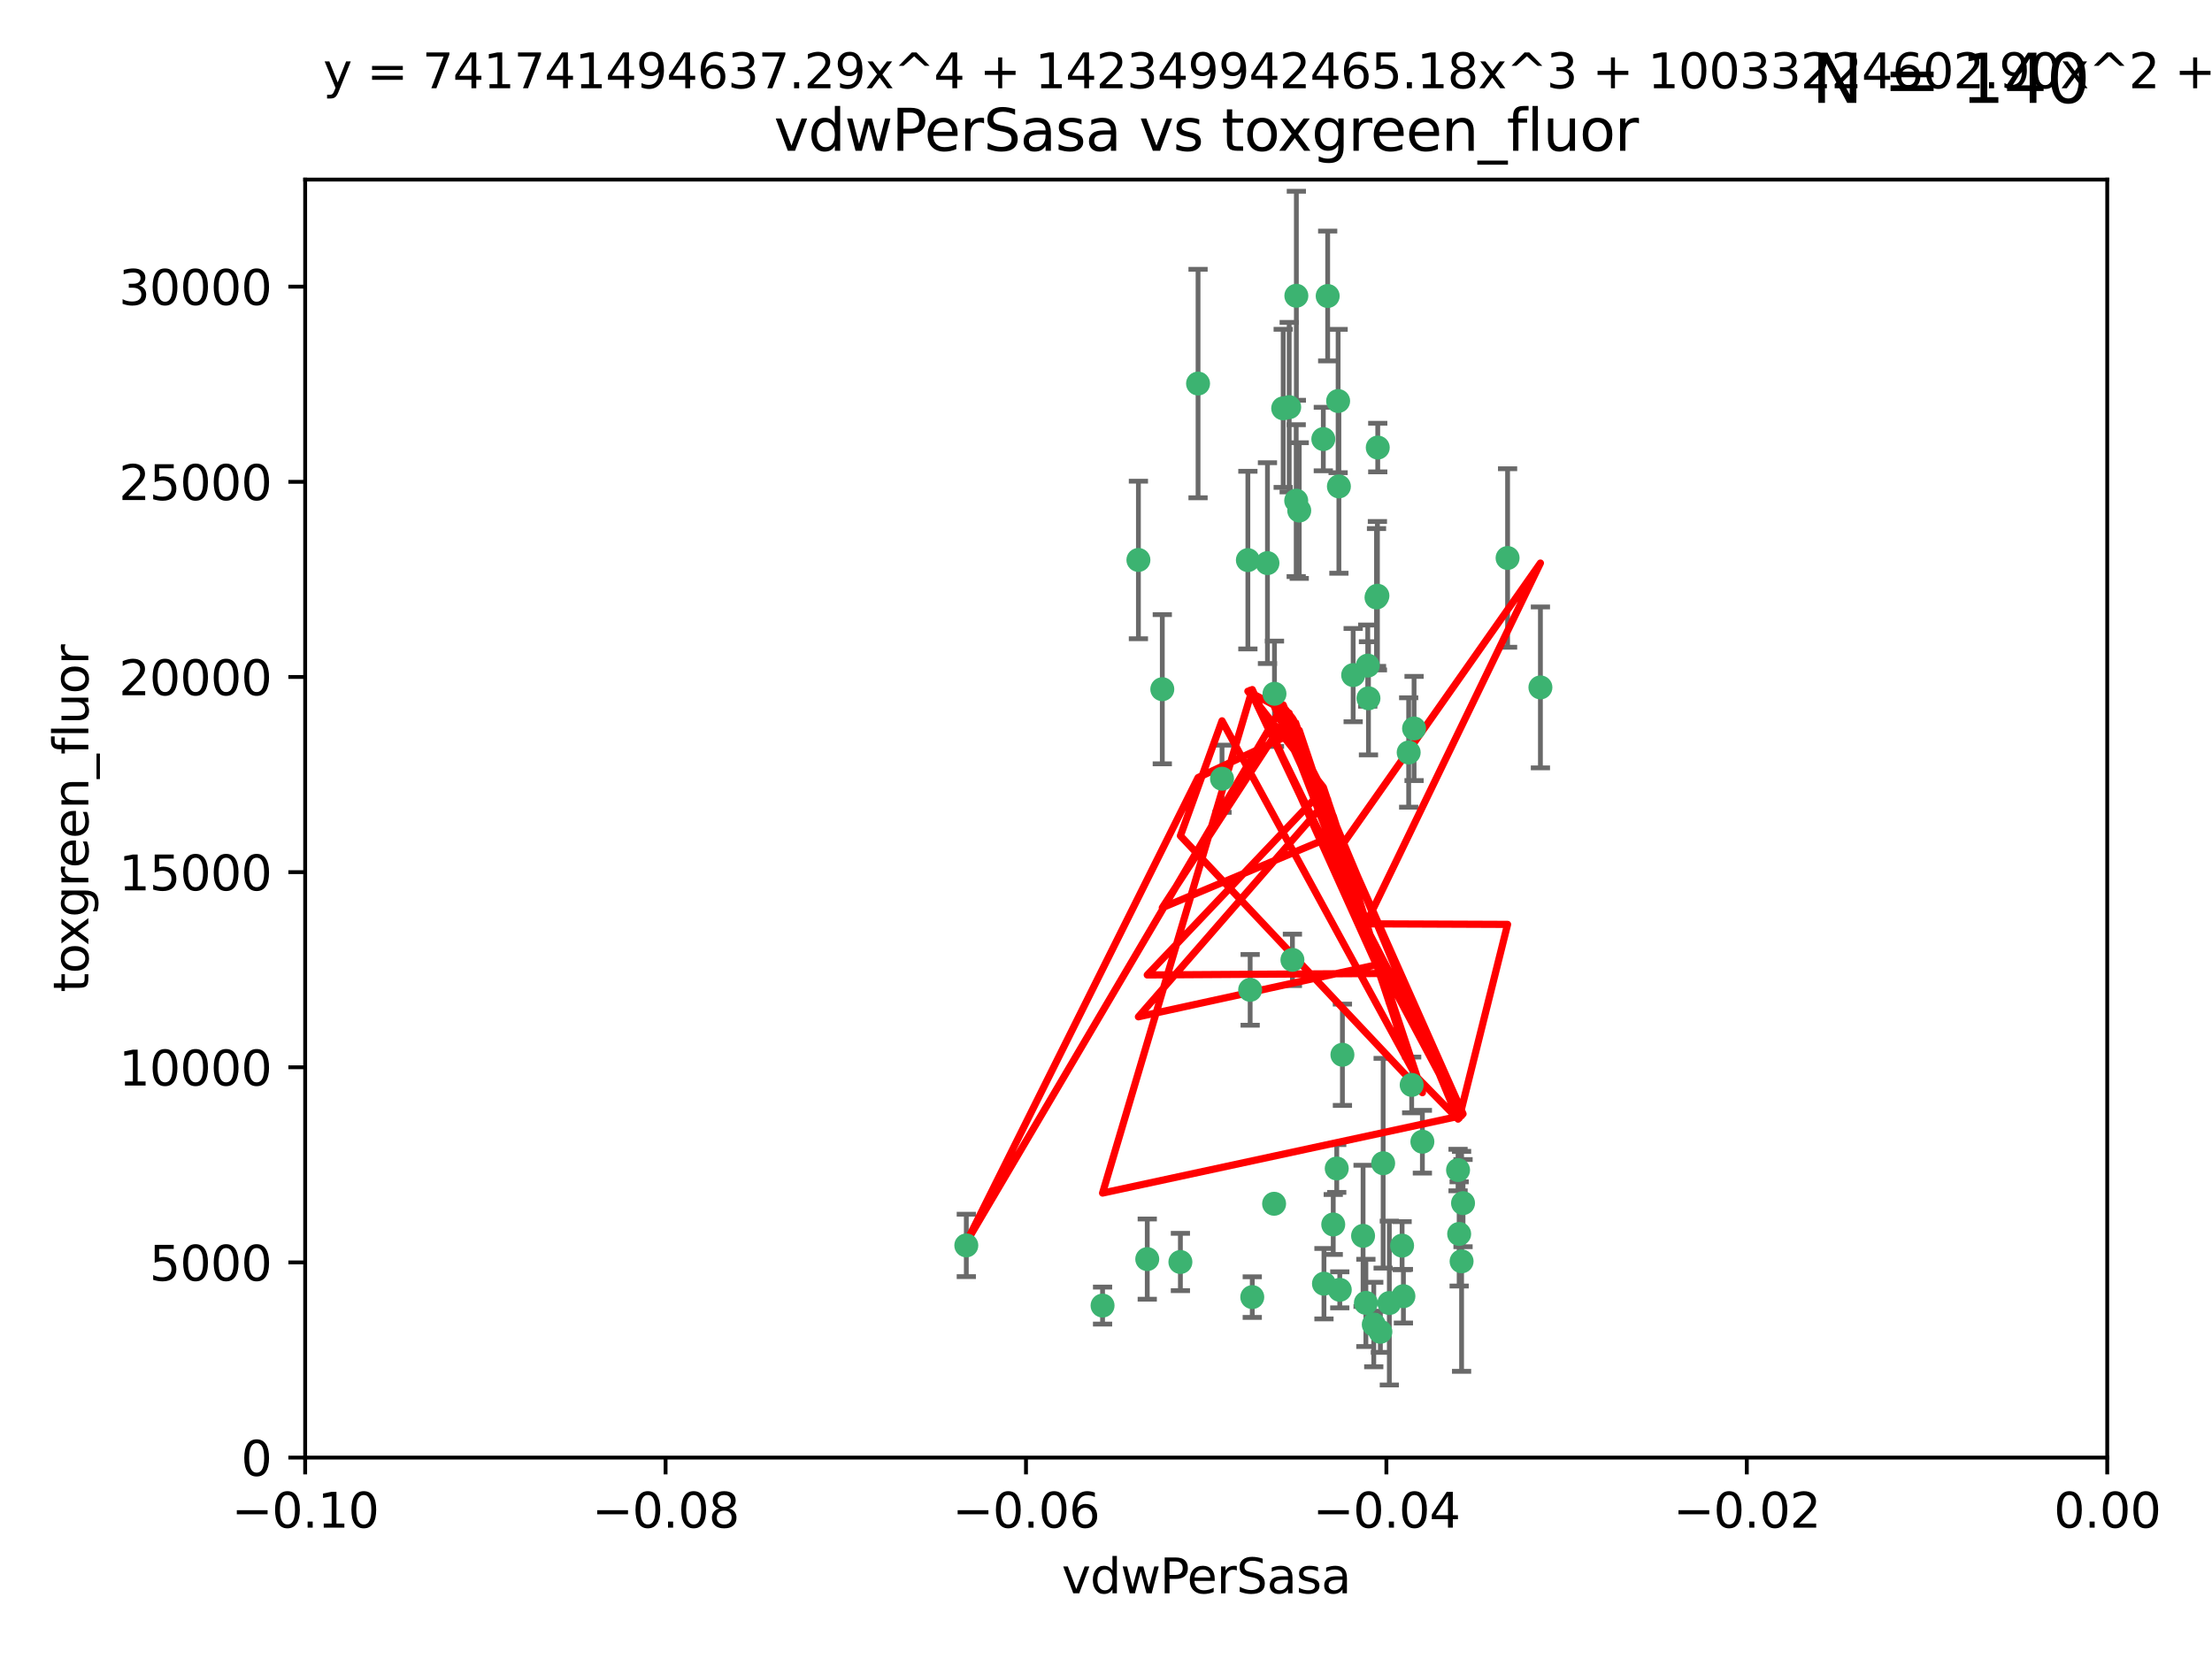 <?xml version="1.0" encoding="utf-8" standalone="no"?>
<!DOCTYPE svg PUBLIC "-//W3C//DTD SVG 1.1//EN"
  "http://www.w3.org/Graphics/SVG/1.1/DTD/svg11.dtd">
<svg xmlns:xlink="http://www.w3.org/1999/xlink" width="460.8pt" height="345.6pt" viewBox="0 0 460.8 345.6" xmlns="http://www.w3.org/2000/svg" version="1.1">
 <defs>
  <style type="text/css">*{stroke-linejoin: round; stroke-linecap: butt}</style>
 </defs>
 <g id="figure_1">
  <g id="patch_1">
   <path d="M 0 345.6 
L 460.8 345.6 
L 460.8 0 
L 0 0 
z
" style="fill: #ffffff"/>
  </g>
  <g id="axes_1">
   <g id="patch_2">
    <path d="M 63.571 303.64 
L 438.975 303.64 
L 438.975 37.411 
L 63.571 37.411 
z
" style="fill: #ffffff"/>
   </g>
   <g id="PathCollection_1">
    <defs>
     <path id="mb745afe514" d="M 0 1.118 
C 0.297 1.118 0.581 1 0.791 0.791 
C 1 0.581 1.118 0.297 1.118 0 
C 1.118 -0.297 1 -0.581 0.791 -0.791 
C 0.581 -1 0.297 -1.118 0 -1.118 
C -0.297 -1.118 -0.581 -1 -0.791 -0.791 
C -1 -0.581 -1.118 -0.297 -1.118 0 
C -1.118 0.297 -1 0.581 -0.791 0.791 
C -0.581 1 -0.297 1.118 0 1.118 
z
" style="stroke: #3cb371"/>
    </defs>
    <g clip-path="url(#p9ae4fe0b6a)">
     <use xlink:href="#mb745afe514" x="270.055" y="61.614" style="fill: #3cb371; stroke: #3cb371"/>
     <use xlink:href="#mb745afe514" x="286.941" y="124.1" style="fill: #3cb371; stroke: #3cb371"/>
     <use xlink:href="#mb745afe514" x="270.654" y="106.358" style="fill: #3cb371; stroke: #3cb371"/>
     <use xlink:href="#mb745afe514" x="249.576" y="79.9" style="fill: #3cb371; stroke: #3cb371"/>
     <use xlink:href="#mb745afe514" x="201.3" y="259.442" style="fill: #3cb371; stroke: #3cb371"/>
     <use xlink:href="#mb745afe514" x="267.313" y="85.062" style="fill: #3cb371; stroke: #3cb371"/>
     <use xlink:href="#mb745afe514" x="281.888" y="140.634" style="fill: #3cb371; stroke: #3cb371"/>
     <use xlink:href="#mb745afe514" x="264.035" y="117.306" style="fill: #3cb371; stroke: #3cb371"/>
     <use xlink:href="#mb745afe514" x="278.917" y="101.33" style="fill: #3cb371; stroke: #3cb371"/>
     <use xlink:href="#mb745afe514" x="242.128" y="143.574" style="fill: #3cb371; stroke: #3cb371"/>
     <use xlink:href="#mb745afe514" x="268.562" y="84.817" style="fill: #3cb371; stroke: #3cb371"/>
     <use xlink:href="#mb745afe514" x="259.956" y="116.682" style="fill: #3cb371; stroke: #3cb371"/>
     <use xlink:href="#mb745afe514" x="275.671" y="91.463" style="fill: #3cb371; stroke: #3cb371"/>
     <use xlink:href="#mb745afe514" x="278.755" y="83.54" style="fill: #3cb371; stroke: #3cb371"/>
     <use xlink:href="#mb745afe514" x="292.082" y="259.488" style="fill: #3cb371; stroke: #3cb371"/>
     <use xlink:href="#mb745afe514" x="288.137" y="242.324" style="fill: #3cb371; stroke: #3cb371"/>
     <use xlink:href="#mb745afe514" x="287.011" y="93.237" style="fill: #3cb371; stroke: #3cb371"/>
     <use xlink:href="#mb745afe514" x="237.152" y="116.65" style="fill: #3cb371; stroke: #3cb371"/>
     <use xlink:href="#mb745afe514" x="276.581" y="61.664" style="fill: #3cb371; stroke: #3cb371"/>
     <use xlink:href="#mb745afe514" x="265.497" y="144.527" style="fill: #3cb371; stroke: #3cb371"/>
     <use xlink:href="#mb745afe514" x="269.235" y="199.958" style="fill: #3cb371; stroke: #3cb371"/>
     <use xlink:href="#mb745afe514" x="270.023" y="104.293" style="fill: #3cb371; stroke: #3cb371"/>
     <use xlink:href="#mb745afe514" x="293.454" y="156.754" style="fill: #3cb371; stroke: #3cb371"/>
     <use xlink:href="#mb745afe514" x="279.101" y="268.694" style="fill: #3cb371; stroke: #3cb371"/>
     <use xlink:href="#mb745afe514" x="304.776" y="250.635" style="fill: #3cb371; stroke: #3cb371"/>
     <use xlink:href="#mb745afe514" x="284.928" y="138.657" style="fill: #3cb371; stroke: #3cb371"/>
     <use xlink:href="#mb745afe514" x="286.752" y="124.464" style="fill: #3cb371; stroke: #3cb371"/>
     <use xlink:href="#mb745afe514" x="265.419" y="250.767" style="fill: #3cb371; stroke: #3cb371"/>
     <use xlink:href="#mb745afe514" x="283.953" y="257.451" style="fill: #3cb371; stroke: #3cb371"/>
     <use xlink:href="#mb745afe514" x="296.308" y="237.838" style="fill: #3cb371; stroke: #3cb371"/>
     <use xlink:href="#mb745afe514" x="245.899" y="262.896" style="fill: #3cb371; stroke: #3cb371"/>
     <use xlink:href="#mb745afe514" x="254.569" y="162.223" style="fill: #3cb371; stroke: #3cb371"/>
     <use xlink:href="#mb745afe514" x="294.077" y="226.007" style="fill: #3cb371; stroke: #3cb371"/>
     <use xlink:href="#mb745afe514" x="292.357" y="270.018" style="fill: #3cb371; stroke: #3cb371"/>
     <use xlink:href="#mb745afe514" x="275.806" y="267.417" style="fill: #3cb371; stroke: #3cb371"/>
     <use xlink:href="#mb745afe514" x="238.994" y="262.293" style="fill: #3cb371; stroke: #3cb371"/>
     <use xlink:href="#mb745afe514" x="287.559" y="277.431" style="fill: #3cb371; stroke: #3cb371"/>
     <use xlink:href="#mb745afe514" x="260.869" y="270.21" style="fill: #3cb371; stroke: #3cb371"/>
     <use xlink:href="#mb745afe514" x="229.684" y="271.976" style="fill: #3cb371; stroke: #3cb371"/>
     <use xlink:href="#mb745afe514" x="304.475" y="262.761" style="fill: #3cb371; stroke: #3cb371"/>
     <use xlink:href="#mb745afe514" x="286.18" y="275.924" style="fill: #3cb371; stroke: #3cb371"/>
     <use xlink:href="#mb745afe514" x="260.43" y="206.203" style="fill: #3cb371; stroke: #3cb371"/>
     <use xlink:href="#mb745afe514" x="285.076" y="145.468" style="fill: #3cb371; stroke: #3cb371"/>
     <use xlink:href="#mb745afe514" x="289.425" y="271.445" style="fill: #3cb371; stroke: #3cb371"/>
     <use xlink:href="#mb745afe514" x="277.739" y="255.08" style="fill: #3cb371; stroke: #3cb371"/>
     <use xlink:href="#mb745afe514" x="279.65" y="219.726" style="fill: #3cb371; stroke: #3cb371"/>
     <use xlink:href="#mb745afe514" x="320.897" y="143.2" style="fill: #3cb371; stroke: #3cb371"/>
     <use xlink:href="#mb745afe514" x="284.539" y="271.416" style="fill: #3cb371; stroke: #3cb371"/>
     <use xlink:href="#mb745afe514" x="314.057" y="116.24" style="fill: #3cb371; stroke: #3cb371"/>
     <use xlink:href="#mb745afe514" x="303.97" y="257.051" style="fill: #3cb371; stroke: #3cb371"/>
     <use xlink:href="#mb745afe514" x="278.467" y="243.416" style="fill: #3cb371; stroke: #3cb371"/>
     <use xlink:href="#mb745afe514" x="303.74" y="243.742" style="fill: #3cb371; stroke: #3cb371"/>
     <use xlink:href="#mb745afe514" x="294.577" y="151.755" style="fill: #3cb371; stroke: #3cb371"/>
    </g>
   </g>
   <g id="matplotlib.axis_1">
    <g id="xtick_1">
     <g id="line2d_1">
      <defs>
       <path id="m3182cea268" d="M 0 0 
L 0 3.5 
" style="stroke: #000000; stroke-width: 0.8"/>
      </defs>
      <g>
       <use xlink:href="#m3182cea268" x="63.571" y="303.64" style="stroke: #000000; stroke-width: 0.8"/>
      </g>
     </g>
     <g id="text_1">
      <!-- −0.10 -->
      <g transform="translate(48.249 318.238)scale(0.1 -0.1)">
       <defs>
        <path id="DejaVuSans-2212" d="M 678 2272 
L 4684 2272 
L 4684 1741 
L 678 1741 
L 678 2272 
z
" transform="scale(0.016)"/>
        <path id="DejaVuSans-30" d="M 2034 4250 
Q 1547 4250 1301 3770 
Q 1056 3291 1056 2328 
Q 1056 1369 1301 889 
Q 1547 409 2034 409 
Q 2525 409 2770 889 
Q 3016 1369 3016 2328 
Q 3016 3291 2770 3770 
Q 2525 4250 2034 4250 
z
M 2034 4750 
Q 2819 4750 3233 4129 
Q 3647 3509 3647 2328 
Q 3647 1150 3233 529 
Q 2819 -91 2034 -91 
Q 1250 -91 836 529 
Q 422 1150 422 2328 
Q 422 3509 836 4129 
Q 1250 4750 2034 4750 
z
" transform="scale(0.016)"/>
        <path id="DejaVuSans-2e" d="M 684 794 
L 1344 794 
L 1344 0 
L 684 0 
L 684 794 
z
" transform="scale(0.016)"/>
        <path id="DejaVuSans-31" d="M 794 531 
L 1825 531 
L 1825 4091 
L 703 3866 
L 703 4441 
L 1819 4666 
L 2450 4666 
L 2450 531 
L 3481 531 
L 3481 0 
L 794 0 
L 794 531 
z
" transform="scale(0.016)"/>
       </defs>
       <use xlink:href="#DejaVuSans-2212"/>
       <use xlink:href="#DejaVuSans-30" x="83.789"/>
       <use xlink:href="#DejaVuSans-2e" x="147.412"/>
       <use xlink:href="#DejaVuSans-31" x="179.199"/>
       <use xlink:href="#DejaVuSans-30" x="242.822"/>
      </g>
     </g>
    </g>
    <g id="xtick_2">
     <g id="line2d_2">
      <g>
       <use xlink:href="#m3182cea268" x="138.652" y="303.64" style="stroke: #000000; stroke-width: 0.8"/>
      </g>
     </g>
     <g id="text_2">
      <!-- −0.08 -->
      <g transform="translate(123.329 318.238)scale(0.1 -0.1)">
       <defs>
        <path id="DejaVuSans-38" d="M 2034 2216 
Q 1584 2216 1326 1975 
Q 1069 1734 1069 1313 
Q 1069 891 1326 650 
Q 1584 409 2034 409 
Q 2484 409 2743 651 
Q 3003 894 3003 1313 
Q 3003 1734 2745 1975 
Q 2488 2216 2034 2216 
z
M 1403 2484 
Q 997 2584 770 2862 
Q 544 3141 544 3541 
Q 544 4100 942 4425 
Q 1341 4750 2034 4750 
Q 2731 4750 3128 4425 
Q 3525 4100 3525 3541 
Q 3525 3141 3298 2862 
Q 3072 2584 2669 2484 
Q 3125 2378 3379 2068 
Q 3634 1759 3634 1313 
Q 3634 634 3220 271 
Q 2806 -91 2034 -91 
Q 1263 -91 848 271 
Q 434 634 434 1313 
Q 434 1759 690 2068 
Q 947 2378 1403 2484 
z
M 1172 3481 
Q 1172 3119 1398 2916 
Q 1625 2713 2034 2713 
Q 2441 2713 2670 2916 
Q 2900 3119 2900 3481 
Q 2900 3844 2670 4047 
Q 2441 4250 2034 4250 
Q 1625 4250 1398 4047 
Q 1172 3844 1172 3481 
z
" transform="scale(0.016)"/>
       </defs>
       <use xlink:href="#DejaVuSans-2212"/>
       <use xlink:href="#DejaVuSans-30" x="83.789"/>
       <use xlink:href="#DejaVuSans-2e" x="147.412"/>
       <use xlink:href="#DejaVuSans-30" x="179.199"/>
       <use xlink:href="#DejaVuSans-38" x="242.822"/>
      </g>
     </g>
    </g>
    <g id="xtick_3">
     <g id="line2d_3">
      <g>
       <use xlink:href="#m3182cea268" x="213.733" y="303.64" style="stroke: #000000; stroke-width: 0.8"/>
      </g>
     </g>
     <g id="text_3">
      <!-- −0.06 -->
      <g transform="translate(198.41 318.238)scale(0.1 -0.1)">
       <defs>
        <path id="DejaVuSans-36" d="M 2113 2584 
Q 1688 2584 1439 2293 
Q 1191 2003 1191 1497 
Q 1191 994 1439 701 
Q 1688 409 2113 409 
Q 2538 409 2786 701 
Q 3034 994 3034 1497 
Q 3034 2003 2786 2293 
Q 2538 2584 2113 2584 
z
M 3366 4563 
L 3366 3988 
Q 3128 4100 2886 4159 
Q 2644 4219 2406 4219 
Q 1781 4219 1451 3797 
Q 1122 3375 1075 2522 
Q 1259 2794 1537 2939 
Q 1816 3084 2150 3084 
Q 2853 3084 3261 2657 
Q 3669 2231 3669 1497 
Q 3669 778 3244 343 
Q 2819 -91 2113 -91 
Q 1303 -91 875 529 
Q 447 1150 447 2328 
Q 447 3434 972 4092 
Q 1497 4750 2381 4750 
Q 2619 4750 2861 4703 
Q 3103 4656 3366 4563 
z
" transform="scale(0.016)"/>
       </defs>
       <use xlink:href="#DejaVuSans-2212"/>
       <use xlink:href="#DejaVuSans-30" x="83.789"/>
       <use xlink:href="#DejaVuSans-2e" x="147.412"/>
       <use xlink:href="#DejaVuSans-30" x="179.199"/>
       <use xlink:href="#DejaVuSans-36" x="242.822"/>
      </g>
     </g>
    </g>
    <g id="xtick_4">
     <g id="line2d_4">
      <g>
       <use xlink:href="#m3182cea268" x="288.813" y="303.64" style="stroke: #000000; stroke-width: 0.8"/>
      </g>
     </g>
     <g id="text_4">
      <!-- −0.04 -->
      <g transform="translate(273.491 318.238)scale(0.1 -0.1)">
       <defs>
        <path id="DejaVuSans-34" d="M 2419 4116 
L 825 1625 
L 2419 1625 
L 2419 4116 
z
M 2253 4666 
L 3047 4666 
L 3047 1625 
L 3713 1625 
L 3713 1100 
L 3047 1100 
L 3047 0 
L 2419 0 
L 2419 1100 
L 313 1100 
L 313 1709 
L 2253 4666 
z
" transform="scale(0.016)"/>
       </defs>
       <use xlink:href="#DejaVuSans-2212"/>
       <use xlink:href="#DejaVuSans-30" x="83.789"/>
       <use xlink:href="#DejaVuSans-2e" x="147.412"/>
       <use xlink:href="#DejaVuSans-30" x="179.199"/>
       <use xlink:href="#DejaVuSans-34" x="242.822"/>
      </g>
     </g>
    </g>
    <g id="xtick_5">
     <g id="line2d_5">
      <g>
       <use xlink:href="#m3182cea268" x="363.894" y="303.64" style="stroke: #000000; stroke-width: 0.8"/>
      </g>
     </g>
     <g id="text_5">
      <!-- −0.02 -->
      <g transform="translate(348.572 318.238)scale(0.1 -0.1)">
       <defs>
        <path id="DejaVuSans-32" d="M 1228 531 
L 3431 531 
L 3431 0 
L 469 0 
L 469 531 
Q 828 903 1448 1529 
Q 2069 2156 2228 2338 
Q 2531 2678 2651 2914 
Q 2772 3150 2772 3378 
Q 2772 3750 2511 3984 
Q 2250 4219 1831 4219 
Q 1534 4219 1204 4116 
Q 875 4013 500 3803 
L 500 4441 
Q 881 4594 1212 4672 
Q 1544 4750 1819 4750 
Q 2544 4750 2975 4387 
Q 3406 4025 3406 3419 
Q 3406 3131 3298 2873 
Q 3191 2616 2906 2266 
Q 2828 2175 2409 1742 
Q 1991 1309 1228 531 
z
" transform="scale(0.016)"/>
       </defs>
       <use xlink:href="#DejaVuSans-2212"/>
       <use xlink:href="#DejaVuSans-30" x="83.789"/>
       <use xlink:href="#DejaVuSans-2e" x="147.412"/>
       <use xlink:href="#DejaVuSans-30" x="179.199"/>
       <use xlink:href="#DejaVuSans-32" x="242.822"/>
      </g>
     </g>
    </g>
    <g id="xtick_6">
     <g id="line2d_6">
      <g>
       <use xlink:href="#m3182cea268" x="438.975" y="303.64" style="stroke: #000000; stroke-width: 0.8"/>
      </g>
     </g>
     <g id="text_6">
      <!-- 0.00 -->
      <g transform="translate(427.842 318.238)scale(0.1 -0.1)">
       <use xlink:href="#DejaVuSans-30"/>
       <use xlink:href="#DejaVuSans-2e" x="63.623"/>
       <use xlink:href="#DejaVuSans-30" x="95.41"/>
       <use xlink:href="#DejaVuSans-30" x="159.033"/>
      </g>
     </g>
    </g>
    <g id="text_7">
     <!-- vdwPerSasa -->
     <g transform="translate(221.178 331.917)scale(0.1 -0.1)">
      <defs>
       <path id="DejaVuSans-76" d="M 191 3500 
L 800 3500 
L 1894 563 
L 2988 3500 
L 3597 3500 
L 2284 0 
L 1503 0 
L 191 3500 
z
" transform="scale(0.016)"/>
       <path id="DejaVuSans-64" d="M 2906 2969 
L 2906 4863 
L 3481 4863 
L 3481 0 
L 2906 0 
L 2906 525 
Q 2725 213 2448 61 
Q 2172 -91 1784 -91 
Q 1150 -91 751 415 
Q 353 922 353 1747 
Q 353 2572 751 3078 
Q 1150 3584 1784 3584 
Q 2172 3584 2448 3432 
Q 2725 3281 2906 2969 
z
M 947 1747 
Q 947 1113 1208 752 
Q 1469 391 1925 391 
Q 2381 391 2643 752 
Q 2906 1113 2906 1747 
Q 2906 2381 2643 2742 
Q 2381 3103 1925 3103 
Q 1469 3103 1208 2742 
Q 947 2381 947 1747 
z
" transform="scale(0.016)"/>
       <path id="DejaVuSans-77" d="M 269 3500 
L 844 3500 
L 1563 769 
L 2278 3500 
L 2956 3500 
L 3675 769 
L 4391 3500 
L 4966 3500 
L 4050 0 
L 3372 0 
L 2619 2869 
L 1863 0 
L 1184 0 
L 269 3500 
z
" transform="scale(0.016)"/>
       <path id="DejaVuSans-50" d="M 1259 4147 
L 1259 2394 
L 2053 2394 
Q 2494 2394 2734 2622 
Q 2975 2850 2975 3272 
Q 2975 3691 2734 3919 
Q 2494 4147 2053 4147 
L 1259 4147 
z
M 628 4666 
L 2053 4666 
Q 2838 4666 3239 4311 
Q 3641 3956 3641 3272 
Q 3641 2581 3239 2228 
Q 2838 1875 2053 1875 
L 1259 1875 
L 1259 0 
L 628 0 
L 628 4666 
z
" transform="scale(0.016)"/>
       <path id="DejaVuSans-65" d="M 3597 1894 
L 3597 1613 
L 953 1613 
Q 991 1019 1311 708 
Q 1631 397 2203 397 
Q 2534 397 2845 478 
Q 3156 559 3463 722 
L 3463 178 
Q 3153 47 2828 -22 
Q 2503 -91 2169 -91 
Q 1331 -91 842 396 
Q 353 884 353 1716 
Q 353 2575 817 3079 
Q 1281 3584 2069 3584 
Q 2775 3584 3186 3129 
Q 3597 2675 3597 1894 
z
M 3022 2063 
Q 3016 2534 2758 2815 
Q 2500 3097 2075 3097 
Q 1594 3097 1305 2825 
Q 1016 2553 972 2059 
L 3022 2063 
z
" transform="scale(0.016)"/>
       <path id="DejaVuSans-72" d="M 2631 2963 
Q 2534 3019 2420 3045 
Q 2306 3072 2169 3072 
Q 1681 3072 1420 2755 
Q 1159 2438 1159 1844 
L 1159 0 
L 581 0 
L 581 3500 
L 1159 3500 
L 1159 2956 
Q 1341 3275 1631 3429 
Q 1922 3584 2338 3584 
Q 2397 3584 2469 3576 
Q 2541 3569 2628 3553 
L 2631 2963 
z
" transform="scale(0.016)"/>
       <path id="DejaVuSans-53" d="M 3425 4513 
L 3425 3897 
Q 3066 4069 2747 4153 
Q 2428 4238 2131 4238 
Q 1616 4238 1336 4038 
Q 1056 3838 1056 3469 
Q 1056 3159 1242 3001 
Q 1428 2844 1947 2747 
L 2328 2669 
Q 3034 2534 3370 2195 
Q 3706 1856 3706 1288 
Q 3706 609 3251 259 
Q 2797 -91 1919 -91 
Q 1588 -91 1214 -16 
Q 841 59 441 206 
L 441 856 
Q 825 641 1194 531 
Q 1563 422 1919 422 
Q 2459 422 2753 634 
Q 3047 847 3047 1241 
Q 3047 1584 2836 1778 
Q 2625 1972 2144 2069 
L 1759 2144 
Q 1053 2284 737 2584 
Q 422 2884 422 3419 
Q 422 4038 858 4394 
Q 1294 4750 2059 4750 
Q 2388 4750 2728 4690 
Q 3069 4631 3425 4513 
z
" transform="scale(0.016)"/>
       <path id="DejaVuSans-61" d="M 2194 1759 
Q 1497 1759 1228 1600 
Q 959 1441 959 1056 
Q 959 750 1161 570 
Q 1363 391 1709 391 
Q 2188 391 2477 730 
Q 2766 1069 2766 1631 
L 2766 1759 
L 2194 1759 
z
M 3341 1997 
L 3341 0 
L 2766 0 
L 2766 531 
Q 2569 213 2275 61 
Q 1981 -91 1556 -91 
Q 1019 -91 701 211 
Q 384 513 384 1019 
Q 384 1609 779 1909 
Q 1175 2209 1959 2209 
L 2766 2209 
L 2766 2266 
Q 2766 2663 2505 2880 
Q 2244 3097 1772 3097 
Q 1472 3097 1187 3025 
Q 903 2953 641 2809 
L 641 3341 
Q 956 3463 1253 3523 
Q 1550 3584 1831 3584 
Q 2591 3584 2966 3190 
Q 3341 2797 3341 1997 
z
" transform="scale(0.016)"/>
       <path id="DejaVuSans-73" d="M 2834 3397 
L 2834 2853 
Q 2591 2978 2328 3040 
Q 2066 3103 1784 3103 
Q 1356 3103 1142 2972 
Q 928 2841 928 2578 
Q 928 2378 1081 2264 
Q 1234 2150 1697 2047 
L 1894 2003 
Q 2506 1872 2764 1633 
Q 3022 1394 3022 966 
Q 3022 478 2636 193 
Q 2250 -91 1575 -91 
Q 1294 -91 989 -36 
Q 684 19 347 128 
L 347 722 
Q 666 556 975 473 
Q 1284 391 1588 391 
Q 1994 391 2212 530 
Q 2431 669 2431 922 
Q 2431 1156 2273 1281 
Q 2116 1406 1581 1522 
L 1381 1569 
Q 847 1681 609 1914 
Q 372 2147 372 2553 
Q 372 3047 722 3315 
Q 1072 3584 1716 3584 
Q 2034 3584 2315 3537 
Q 2597 3491 2834 3397 
z
" transform="scale(0.016)"/>
      </defs>
      <use xlink:href="#DejaVuSans-76"/>
      <use xlink:href="#DejaVuSans-64" x="59.18"/>
      <use xlink:href="#DejaVuSans-77" x="122.656"/>
      <use xlink:href="#DejaVuSans-50" x="204.443"/>
      <use xlink:href="#DejaVuSans-65" x="261.121"/>
      <use xlink:href="#DejaVuSans-72" x="322.645"/>
      <use xlink:href="#DejaVuSans-53" x="363.758"/>
      <use xlink:href="#DejaVuSans-61" x="427.234"/>
      <use xlink:href="#DejaVuSans-73" x="488.514"/>
      <use xlink:href="#DejaVuSans-61" x="540.613"/>
     </g>
    </g>
   </g>
   <g id="matplotlib.axis_2">
    <g id="ytick_1">
     <g id="line2d_7">
      <defs>
       <path id="m64cbdf50bf" d="M 0 0 
L -3.5 0 
" style="stroke: #000000; stroke-width: 0.8"/>
      </defs>
      <g>
       <use xlink:href="#m64cbdf50bf" x="63.571" y="303.64" style="stroke: #000000; stroke-width: 0.8"/>
      </g>
     </g>
     <g id="text_8">
      <!-- 0 -->
      <g transform="translate(50.209 307.439)scale(0.1 -0.1)">
       <use xlink:href="#DejaVuSans-30"/>
      </g>
     </g>
    </g>
    <g id="ytick_2">
     <g id="line2d_8">
      <g>
       <use xlink:href="#m64cbdf50bf" x="63.571" y="262.986" style="stroke: #000000; stroke-width: 0.8"/>
      </g>
     </g>
     <g id="text_9">
      <!-- 5000 -->
      <g transform="translate(31.121 266.786)scale(0.1 -0.1)">
       <defs>
        <path id="DejaVuSans-35" d="M 691 4666 
L 3169 4666 
L 3169 4134 
L 1269 4134 
L 1269 2991 
Q 1406 3038 1543 3061 
Q 1681 3084 1819 3084 
Q 2600 3084 3056 2656 
Q 3513 2228 3513 1497 
Q 3513 744 3044 326 
Q 2575 -91 1722 -91 
Q 1428 -91 1123 -41 
Q 819 9 494 109 
L 494 744 
Q 775 591 1075 516 
Q 1375 441 1709 441 
Q 2250 441 2565 725 
Q 2881 1009 2881 1497 
Q 2881 1984 2565 2268 
Q 2250 2553 1709 2553 
Q 1456 2553 1204 2497 
Q 953 2441 691 2322 
L 691 4666 
z
" transform="scale(0.016)"/>
       </defs>
       <use xlink:href="#DejaVuSans-35"/>
       <use xlink:href="#DejaVuSans-30" x="63.623"/>
       <use xlink:href="#DejaVuSans-30" x="127.246"/>
       <use xlink:href="#DejaVuSans-30" x="190.869"/>
      </g>
     </g>
    </g>
    <g id="ytick_3">
     <g id="line2d_9">
      <g>
       <use xlink:href="#m64cbdf50bf" x="63.571" y="222.333" style="stroke: #000000; stroke-width: 0.8"/>
      </g>
     </g>
     <g id="text_10">
      <!-- 10000 -->
      <g transform="translate(24.759 226.132)scale(0.1 -0.1)">
       <use xlink:href="#DejaVuSans-31"/>
       <use xlink:href="#DejaVuSans-30" x="63.623"/>
       <use xlink:href="#DejaVuSans-30" x="127.246"/>
       <use xlink:href="#DejaVuSans-30" x="190.869"/>
       <use xlink:href="#DejaVuSans-30" x="254.492"/>
      </g>
     </g>
    </g>
    <g id="ytick_4">
     <g id="line2d_10">
      <g>
       <use xlink:href="#m64cbdf50bf" x="63.571" y="181.679" style="stroke: #000000; stroke-width: 0.8"/>
      </g>
     </g>
     <g id="text_11">
      <!-- 15000 -->
      <g transform="translate(24.759 185.478)scale(0.1 -0.1)">
       <use xlink:href="#DejaVuSans-31"/>
       <use xlink:href="#DejaVuSans-35" x="63.623"/>
       <use xlink:href="#DejaVuSans-30" x="127.246"/>
       <use xlink:href="#DejaVuSans-30" x="190.869"/>
       <use xlink:href="#DejaVuSans-30" x="254.492"/>
      </g>
     </g>
    </g>
    <g id="ytick_5">
     <g id="line2d_11">
      <g>
       <use xlink:href="#m64cbdf50bf" x="63.571" y="141.026" style="stroke: #000000; stroke-width: 0.8"/>
      </g>
     </g>
     <g id="text_12">
      <!-- 20000 -->
      <g transform="translate(24.759 144.825)scale(0.1 -0.1)">
       <use xlink:href="#DejaVuSans-32"/>
       <use xlink:href="#DejaVuSans-30" x="63.623"/>
       <use xlink:href="#DejaVuSans-30" x="127.246"/>
       <use xlink:href="#DejaVuSans-30" x="190.869"/>
       <use xlink:href="#DejaVuSans-30" x="254.492"/>
      </g>
     </g>
    </g>
    <g id="ytick_6">
     <g id="line2d_12">
      <g>
       <use xlink:href="#m64cbdf50bf" x="63.571" y="100.372" style="stroke: #000000; stroke-width: 0.8"/>
      </g>
     </g>
     <g id="text_13">
      <!-- 25000 -->
      <g transform="translate(24.759 104.171)scale(0.1 -0.1)">
       <use xlink:href="#DejaVuSans-32"/>
       <use xlink:href="#DejaVuSans-35" x="63.623"/>
       <use xlink:href="#DejaVuSans-30" x="127.246"/>
       <use xlink:href="#DejaVuSans-30" x="190.869"/>
       <use xlink:href="#DejaVuSans-30" x="254.492"/>
      </g>
     </g>
    </g>
    <g id="ytick_7">
     <g id="line2d_13">
      <g>
       <use xlink:href="#m64cbdf50bf" x="63.571" y="59.718" style="stroke: #000000; stroke-width: 0.8"/>
      </g>
     </g>
     <g id="text_14">
      <!-- 30000 -->
      <g transform="translate(24.759 63.518)scale(0.1 -0.1)">
       <defs>
        <path id="DejaVuSans-33" d="M 2597 2516 
Q 3050 2419 3304 2112 
Q 3559 1806 3559 1356 
Q 3559 666 3084 287 
Q 2609 -91 1734 -91 
Q 1441 -91 1130 -33 
Q 819 25 488 141 
L 488 750 
Q 750 597 1062 519 
Q 1375 441 1716 441 
Q 2309 441 2620 675 
Q 2931 909 2931 1356 
Q 2931 1769 2642 2001 
Q 2353 2234 1838 2234 
L 1294 2234 
L 1294 2753 
L 1863 2753 
Q 2328 2753 2575 2939 
Q 2822 3125 2822 3475 
Q 2822 3834 2567 4026 
Q 2313 4219 1838 4219 
Q 1578 4219 1281 4162 
Q 984 4106 628 3988 
L 628 4550 
Q 988 4650 1302 4700 
Q 1616 4750 1894 4750 
Q 2613 4750 3031 4423 
Q 3450 4097 3450 3541 
Q 3450 3153 3228 2886 
Q 3006 2619 2597 2516 
z
" transform="scale(0.016)"/>
       </defs>
       <use xlink:href="#DejaVuSans-33"/>
       <use xlink:href="#DejaVuSans-30" x="63.623"/>
       <use xlink:href="#DejaVuSans-30" x="127.246"/>
       <use xlink:href="#DejaVuSans-30" x="190.869"/>
       <use xlink:href="#DejaVuSans-30" x="254.492"/>
      </g>
     </g>
    </g>
    <g id="text_15">
     <!-- toxgreen_fluor -->
     <g transform="translate(18.401 206.72)rotate(-90)scale(0.1 -0.1)">
      <defs>
       <path id="DejaVuSans-74" d="M 1172 4494 
L 1172 3500 
L 2356 3500 
L 2356 3053 
L 1172 3053 
L 1172 1153 
Q 1172 725 1289 603 
Q 1406 481 1766 481 
L 2356 481 
L 2356 0 
L 1766 0 
Q 1100 0 847 248 
Q 594 497 594 1153 
L 594 3053 
L 172 3053 
L 172 3500 
L 594 3500 
L 594 4494 
L 1172 4494 
z
" transform="scale(0.016)"/>
       <path id="DejaVuSans-6f" d="M 1959 3097 
Q 1497 3097 1228 2736 
Q 959 2375 959 1747 
Q 959 1119 1226 758 
Q 1494 397 1959 397 
Q 2419 397 2687 759 
Q 2956 1122 2956 1747 
Q 2956 2369 2687 2733 
Q 2419 3097 1959 3097 
z
M 1959 3584 
Q 2709 3584 3137 3096 
Q 3566 2609 3566 1747 
Q 3566 888 3137 398 
Q 2709 -91 1959 -91 
Q 1206 -91 779 398 
Q 353 888 353 1747 
Q 353 2609 779 3096 
Q 1206 3584 1959 3584 
z
" transform="scale(0.016)"/>
       <path id="DejaVuSans-78" d="M 3513 3500 
L 2247 1797 
L 3578 0 
L 2900 0 
L 1881 1375 
L 863 0 
L 184 0 
L 1544 1831 
L 300 3500 
L 978 3500 
L 1906 2253 
L 2834 3500 
L 3513 3500 
z
" transform="scale(0.016)"/>
       <path id="DejaVuSans-67" d="M 2906 1791 
Q 2906 2416 2648 2759 
Q 2391 3103 1925 3103 
Q 1463 3103 1205 2759 
Q 947 2416 947 1791 
Q 947 1169 1205 825 
Q 1463 481 1925 481 
Q 2391 481 2648 825 
Q 2906 1169 2906 1791 
z
M 3481 434 
Q 3481 -459 3084 -895 
Q 2688 -1331 1869 -1331 
Q 1566 -1331 1297 -1286 
Q 1028 -1241 775 -1147 
L 775 -588 
Q 1028 -725 1275 -790 
Q 1522 -856 1778 -856 
Q 2344 -856 2625 -561 
Q 2906 -266 2906 331 
L 2906 616 
Q 2728 306 2450 153 
Q 2172 0 1784 0 
Q 1141 0 747 490 
Q 353 981 353 1791 
Q 353 2603 747 3093 
Q 1141 3584 1784 3584 
Q 2172 3584 2450 3431 
Q 2728 3278 2906 2969 
L 2906 3500 
L 3481 3500 
L 3481 434 
z
" transform="scale(0.016)"/>
       <path id="DejaVuSans-6e" d="M 3513 2113 
L 3513 0 
L 2938 0 
L 2938 2094 
Q 2938 2591 2744 2837 
Q 2550 3084 2163 3084 
Q 1697 3084 1428 2787 
Q 1159 2491 1159 1978 
L 1159 0 
L 581 0 
L 581 3500 
L 1159 3500 
L 1159 2956 
Q 1366 3272 1645 3428 
Q 1925 3584 2291 3584 
Q 2894 3584 3203 3211 
Q 3513 2838 3513 2113 
z
" transform="scale(0.016)"/>
       <path id="DejaVuSans-5f" d="M 3263 -1063 
L 3263 -1509 
L -63 -1509 
L -63 -1063 
L 3263 -1063 
z
" transform="scale(0.016)"/>
       <path id="DejaVuSans-66" d="M 2375 4863 
L 2375 4384 
L 1825 4384 
Q 1516 4384 1395 4259 
Q 1275 4134 1275 3809 
L 1275 3500 
L 2222 3500 
L 2222 3053 
L 1275 3053 
L 1275 0 
L 697 0 
L 697 3053 
L 147 3053 
L 147 3500 
L 697 3500 
L 697 3744 
Q 697 4328 969 4595 
Q 1241 4863 1831 4863 
L 2375 4863 
z
" transform="scale(0.016)"/>
       <path id="DejaVuSans-6c" d="M 603 4863 
L 1178 4863 
L 1178 0 
L 603 0 
L 603 4863 
z
" transform="scale(0.016)"/>
       <path id="DejaVuSans-75" d="M 544 1381 
L 544 3500 
L 1119 3500 
L 1119 1403 
Q 1119 906 1312 657 
Q 1506 409 1894 409 
Q 2359 409 2629 706 
Q 2900 1003 2900 1516 
L 2900 3500 
L 3475 3500 
L 3475 0 
L 2900 0 
L 2900 538 
Q 2691 219 2414 64 
Q 2138 -91 1772 -91 
Q 1169 -91 856 284 
Q 544 659 544 1381 
z
M 1991 3584 
L 1991 3584 
z
" transform="scale(0.016)"/>
      </defs>
      <use xlink:href="#DejaVuSans-74"/>
      <use xlink:href="#DejaVuSans-6f" x="39.209"/>
      <use xlink:href="#DejaVuSans-78" x="97.266"/>
      <use xlink:href="#DejaVuSans-67" x="156.445"/>
      <use xlink:href="#DejaVuSans-72" x="219.922"/>
      <use xlink:href="#DejaVuSans-65" x="258.785"/>
      <use xlink:href="#DejaVuSans-65" x="320.309"/>
      <use xlink:href="#DejaVuSans-6e" x="381.832"/>
      <use xlink:href="#DejaVuSans-5f" x="445.211"/>
      <use xlink:href="#DejaVuSans-66" x="495.211"/>
      <use xlink:href="#DejaVuSans-6c" x="530.416"/>
      <use xlink:href="#DejaVuSans-75" x="558.199"/>
      <use xlink:href="#DejaVuSans-6f" x="621.578"/>
      <use xlink:href="#DejaVuSans-72" x="682.76"/>
     </g>
    </g>
   </g>
   <g id="LineCollection_1">
    <path d="M 270.055 83.38 
L 270.055 39.848 
" clip-path="url(#p9ae4fe0b6a)" style="fill: none; stroke: #696969"/>
    <path d="M 286.941 139.562 
L 286.941 108.638 
" clip-path="url(#p9ae4fe0b6a)" style="fill: none; stroke: #696969"/>
    <path d="M 270.654 120.489 
L 270.654 92.227 
" clip-path="url(#p9ae4fe0b6a)" style="fill: none; stroke: #696969"/>
    <path d="M 249.576 103.698 
L 249.576 56.102 
" clip-path="url(#p9ae4fe0b6a)" style="fill: none; stroke: #696969"/>
    <path d="M 201.3 265.941 
L 201.3 252.944 
" clip-path="url(#p9ae4fe0b6a)" style="fill: none; stroke: #696969"/>
    <path d="M 267.313 101.528 
L 267.313 68.595 
" clip-path="url(#p9ae4fe0b6a)" style="fill: none; stroke: #696969"/>
    <path d="M 281.888 150.349 
L 281.888 130.92 
" clip-path="url(#p9ae4fe0b6a)" style="fill: none; stroke: #696969"/>
    <path d="M 264.035 138.218 
L 264.035 96.393 
" clip-path="url(#p9ae4fe0b6a)" style="fill: none; stroke: #696969"/>
    <path d="M 278.917 119.415 
L 278.917 83.245 
" clip-path="url(#p9ae4fe0b6a)" style="fill: none; stroke: #696969"/>
    <path d="M 242.128 159.116 
L 242.128 128.031 
" clip-path="url(#p9ae4fe0b6a)" style="fill: none; stroke: #696969"/>
    <path d="M 268.562 102.476 
L 268.562 67.157 
" clip-path="url(#p9ae4fe0b6a)" style="fill: none; stroke: #696969"/>
    <path d="M 259.956 135.19 
L 259.956 98.175 
" clip-path="url(#p9ae4fe0b6a)" style="fill: none; stroke: #696969"/>
    <path d="M 275.671 98.075 
L 275.671 84.85 
" clip-path="url(#p9ae4fe0b6a)" style="fill: none; stroke: #696969"/>
    <path d="M 278.755 98.468 
L 278.755 68.613 
" clip-path="url(#p9ae4fe0b6a)" style="fill: none; stroke: #696969"/>
    <path d="M 292.082 264.487 
L 292.082 254.489 
" clip-path="url(#p9ae4fe0b6a)" style="fill: none; stroke: #696969"/>
    <path d="M 288.137 264.166 
L 288.137 220.481 
" clip-path="url(#p9ae4fe0b6a)" style="fill: none; stroke: #696969"/>
    <path d="M 287.011 98.3 
L 287.011 88.175 
" clip-path="url(#p9ae4fe0b6a)" style="fill: none; stroke: #696969"/>
    <path d="M 237.152 133.058 
L 237.152 100.243 
" clip-path="url(#p9ae4fe0b6a)" style="fill: none; stroke: #696969"/>
    <path d="M 276.581 75.185 
L 276.581 48.142 
" clip-path="url(#p9ae4fe0b6a)" style="fill: none; stroke: #696969"/>
    <path d="M 265.497 155.498 
L 265.497 133.556 
" clip-path="url(#p9ae4fe0b6a)" style="fill: none; stroke: #696969"/>
    <path d="M 269.235 205.31 
L 269.235 194.605 
" clip-path="url(#p9ae4fe0b6a)" style="fill: none; stroke: #696969"/>
    <path d="M 270.023 120.111 
L 270.023 88.475 
" clip-path="url(#p9ae4fe0b6a)" style="fill: none; stroke: #696969"/>
    <path d="M 293.454 168.148 
L 293.454 145.359 
" clip-path="url(#p9ae4fe0b6a)" style="fill: none; stroke: #696969"/>
    <path d="M 279.101 272.448 
L 279.101 264.94 
" clip-path="url(#p9ae4fe0b6a)" style="fill: none; stroke: #696969"/>
    <path d="M 304.776 259.717 
L 304.776 241.553 
" clip-path="url(#p9ae4fe0b6a)" style="fill: none; stroke: #696969"/>
    <path d="M 284.928 147.112 
L 284.928 130.202 
" clip-path="url(#p9ae4fe0b6a)" style="fill: none; stroke: #696969"/>
    <path d="M 286.752 138.816 
L 286.752 110.112 
" clip-path="url(#p9ae4fe0b6a)" style="fill: none; stroke: #696969"/>
    <path d="M 265.419 251.458 
L 265.419 250.077 
" clip-path="url(#p9ae4fe0b6a)" style="fill: none; stroke: #696969"/>
    <path d="M 283.953 272.157 
L 283.953 242.746 
" clip-path="url(#p9ae4fe0b6a)" style="fill: none; stroke: #696969"/>
    <path d="M 296.308 244.374 
L 296.308 231.301 
" clip-path="url(#p9ae4fe0b6a)" style="fill: none; stroke: #696969"/>
    <path d="M 245.899 268.864 
L 245.899 256.927 
" clip-path="url(#p9ae4fe0b6a)" style="fill: none; stroke: #696969"/>
    <path d="M 254.569 169.217 
L 254.569 155.229 
" clip-path="url(#p9ae4fe0b6a)" style="fill: none; stroke: #696969"/>
    <path d="M 294.077 231.811 
L 294.077 220.203 
" clip-path="url(#p9ae4fe0b6a)" style="fill: none; stroke: #696969"/>
    <path d="M 292.357 275.607 
L 292.357 264.429 
" clip-path="url(#p9ae4fe0b6a)" style="fill: none; stroke: #696969"/>
    <path d="M 275.806 274.752 
L 275.806 260.081 
" clip-path="url(#p9ae4fe0b6a)" style="fill: none; stroke: #696969"/>
    <path d="M 238.994 270.647 
L 238.994 253.939 
" clip-path="url(#p9ae4fe0b6a)" style="fill: none; stroke: #696969"/>
    <path d="M 287.559 281.719 
L 287.559 273.143 
" clip-path="url(#p9ae4fe0b6a)" style="fill: none; stroke: #696969"/>
    <path d="M 260.869 274.44 
L 260.869 265.981 
" clip-path="url(#p9ae4fe0b6a)" style="fill: none; stroke: #696969"/>
    <path d="M 229.684 275.827 
L 229.684 268.125 
" clip-path="url(#p9ae4fe0b6a)" style="fill: none; stroke: #696969"/>
    <path d="M 304.475 285.673 
L 304.475 239.849 
" clip-path="url(#p9ae4fe0b6a)" style="fill: none; stroke: #696969"/>
    <path d="M 286.18 284.727 
L 286.18 267.12 
" clip-path="url(#p9ae4fe0b6a)" style="fill: none; stroke: #696969"/>
    <path d="M 260.43 213.569 
L 260.43 198.836 
" clip-path="url(#p9ae4fe0b6a)" style="fill: none; stroke: #696969"/>
    <path d="M 285.076 157.254 
L 285.076 133.683 
" clip-path="url(#p9ae4fe0b6a)" style="fill: none; stroke: #696969"/>
    <path d="M 289.425 288.513 
L 289.425 254.376 
" clip-path="url(#p9ae4fe0b6a)" style="fill: none; stroke: #696969"/>
    <path d="M 277.739 261.323 
L 277.739 248.837 
" clip-path="url(#p9ae4fe0b6a)" style="fill: none; stroke: #696969"/>
    <path d="M 279.65 230.277 
L 279.65 209.176 
" clip-path="url(#p9ae4fe0b6a)" style="fill: none; stroke: #696969"/>
    <path d="M 320.897 159.961 
L 320.897 126.439 
" clip-path="url(#p9ae4fe0b6a)" style="fill: none; stroke: #696969"/>
    <path d="M 284.539 280.503 
L 284.539 262.329 
" clip-path="url(#p9ae4fe0b6a)" style="fill: none; stroke: #696969"/>
    <path d="M 314.057 134.83 
L 314.057 97.649 
" clip-path="url(#p9ae4fe0b6a)" style="fill: none; stroke: #696969"/>
    <path d="M 303.97 267.904 
L 303.97 246.198 
" clip-path="url(#p9ae4fe0b6a)" style="fill: none; stroke: #696969"/>
    <path d="M 278.467 248.392 
L 278.467 238.44 
" clip-path="url(#p9ae4fe0b6a)" style="fill: none; stroke: #696969"/>
    <path d="M 303.74 248.063 
L 303.74 239.42 
" clip-path="url(#p9ae4fe0b6a)" style="fill: none; stroke: #696969"/>
    <path d="M 294.577 162.606 
L 294.577 140.905 
" clip-path="url(#p9ae4fe0b6a)" style="fill: none; stroke: #696969"/>
   </g>
   <g id="line2d_14">
    <defs>
     <path id="m87a603fb55" d="M 2 0 
L -2 -0 
" style="stroke: #696969"/>
    </defs>
    <g clip-path="url(#p9ae4fe0b6a)">
     <use xlink:href="#m87a603fb55" x="270.055" y="83.38" style="fill: #696969; stroke: #696969"/>
     <use xlink:href="#m87a603fb55" x="286.941" y="139.562" style="fill: #696969; stroke: #696969"/>
     <use xlink:href="#m87a603fb55" x="270.654" y="120.489" style="fill: #696969; stroke: #696969"/>
     <use xlink:href="#m87a603fb55" x="249.576" y="103.698" style="fill: #696969; stroke: #696969"/>
     <use xlink:href="#m87a603fb55" x="201.3" y="265.941" style="fill: #696969; stroke: #696969"/>
     <use xlink:href="#m87a603fb55" x="267.313" y="101.528" style="fill: #696969; stroke: #696969"/>
     <use xlink:href="#m87a603fb55" x="281.888" y="150.349" style="fill: #696969; stroke: #696969"/>
     <use xlink:href="#m87a603fb55" x="264.035" y="138.218" style="fill: #696969; stroke: #696969"/>
     <use xlink:href="#m87a603fb55" x="278.917" y="119.415" style="fill: #696969; stroke: #696969"/>
     <use xlink:href="#m87a603fb55" x="242.128" y="159.116" style="fill: #696969; stroke: #696969"/>
     <use xlink:href="#m87a603fb55" x="268.562" y="102.476" style="fill: #696969; stroke: #696969"/>
     <use xlink:href="#m87a603fb55" x="259.956" y="135.19" style="fill: #696969; stroke: #696969"/>
     <use xlink:href="#m87a603fb55" x="275.671" y="98.075" style="fill: #696969; stroke: #696969"/>
     <use xlink:href="#m87a603fb55" x="278.755" y="98.468" style="fill: #696969; stroke: #696969"/>
     <use xlink:href="#m87a603fb55" x="292.082" y="264.487" style="fill: #696969; stroke: #696969"/>
     <use xlink:href="#m87a603fb55" x="288.137" y="264.166" style="fill: #696969; stroke: #696969"/>
     <use xlink:href="#m87a603fb55" x="287.011" y="98.3" style="fill: #696969; stroke: #696969"/>
     <use xlink:href="#m87a603fb55" x="237.152" y="133.058" style="fill: #696969; stroke: #696969"/>
     <use xlink:href="#m87a603fb55" x="276.581" y="75.185" style="fill: #696969; stroke: #696969"/>
     <use xlink:href="#m87a603fb55" x="265.497" y="155.498" style="fill: #696969; stroke: #696969"/>
     <use xlink:href="#m87a603fb55" x="269.235" y="205.31" style="fill: #696969; stroke: #696969"/>
     <use xlink:href="#m87a603fb55" x="270.023" y="120.111" style="fill: #696969; stroke: #696969"/>
     <use xlink:href="#m87a603fb55" x="293.454" y="168.148" style="fill: #696969; stroke: #696969"/>
     <use xlink:href="#m87a603fb55" x="279.101" y="272.448" style="fill: #696969; stroke: #696969"/>
     <use xlink:href="#m87a603fb55" x="304.776" y="259.717" style="fill: #696969; stroke: #696969"/>
     <use xlink:href="#m87a603fb55" x="284.928" y="147.112" style="fill: #696969; stroke: #696969"/>
     <use xlink:href="#m87a603fb55" x="286.752" y="138.816" style="fill: #696969; stroke: #696969"/>
     <use xlink:href="#m87a603fb55" x="265.419" y="251.458" style="fill: #696969; stroke: #696969"/>
     <use xlink:href="#m87a603fb55" x="283.953" y="272.157" style="fill: #696969; stroke: #696969"/>
     <use xlink:href="#m87a603fb55" x="296.308" y="244.374" style="fill: #696969; stroke: #696969"/>
     <use xlink:href="#m87a603fb55" x="245.899" y="268.864" style="fill: #696969; stroke: #696969"/>
     <use xlink:href="#m87a603fb55" x="254.569" y="169.217" style="fill: #696969; stroke: #696969"/>
     <use xlink:href="#m87a603fb55" x="294.077" y="231.811" style="fill: #696969; stroke: #696969"/>
     <use xlink:href="#m87a603fb55" x="292.357" y="275.607" style="fill: #696969; stroke: #696969"/>
     <use xlink:href="#m87a603fb55" x="275.806" y="274.752" style="fill: #696969; stroke: #696969"/>
     <use xlink:href="#m87a603fb55" x="238.994" y="270.647" style="fill: #696969; stroke: #696969"/>
     <use xlink:href="#m87a603fb55" x="287.559" y="281.719" style="fill: #696969; stroke: #696969"/>
     <use xlink:href="#m87a603fb55" x="260.869" y="274.44" style="fill: #696969; stroke: #696969"/>
     <use xlink:href="#m87a603fb55" x="229.684" y="275.827" style="fill: #696969; stroke: #696969"/>
     <use xlink:href="#m87a603fb55" x="304.475" y="285.673" style="fill: #696969; stroke: #696969"/>
     <use xlink:href="#m87a603fb55" x="286.18" y="284.727" style="fill: #696969; stroke: #696969"/>
     <use xlink:href="#m87a603fb55" x="260.43" y="213.569" style="fill: #696969; stroke: #696969"/>
     <use xlink:href="#m87a603fb55" x="285.076" y="157.254" style="fill: #696969; stroke: #696969"/>
     <use xlink:href="#m87a603fb55" x="289.425" y="288.513" style="fill: #696969; stroke: #696969"/>
     <use xlink:href="#m87a603fb55" x="277.739" y="261.323" style="fill: #696969; stroke: #696969"/>
     <use xlink:href="#m87a603fb55" x="279.65" y="230.277" style="fill: #696969; stroke: #696969"/>
     <use xlink:href="#m87a603fb55" x="320.897" y="159.961" style="fill: #696969; stroke: #696969"/>
     <use xlink:href="#m87a603fb55" x="284.539" y="280.503" style="fill: #696969; stroke: #696969"/>
     <use xlink:href="#m87a603fb55" x="314.057" y="134.83" style="fill: #696969; stroke: #696969"/>
     <use xlink:href="#m87a603fb55" x="303.97" y="267.904" style="fill: #696969; stroke: #696969"/>
     <use xlink:href="#m87a603fb55" x="278.467" y="248.392" style="fill: #696969; stroke: #696969"/>
     <use xlink:href="#m87a603fb55" x="303.74" y="248.063" style="fill: #696969; stroke: #696969"/>
     <use xlink:href="#m87a603fb55" x="294.577" y="162.606" style="fill: #696969; stroke: #696969"/>
    </g>
   </g>
   <g id="line2d_15">
    <g clip-path="url(#p9ae4fe0b6a)">
     <use xlink:href="#m87a603fb55" x="270.055" y="39.848" style="fill: #696969; stroke: #696969"/>
     <use xlink:href="#m87a603fb55" x="286.941" y="108.638" style="fill: #696969; stroke: #696969"/>
     <use xlink:href="#m87a603fb55" x="270.654" y="92.227" style="fill: #696969; stroke: #696969"/>
     <use xlink:href="#m87a603fb55" x="249.576" y="56.102" style="fill: #696969; stroke: #696969"/>
     <use xlink:href="#m87a603fb55" x="201.3" y="252.944" style="fill: #696969; stroke: #696969"/>
     <use xlink:href="#m87a603fb55" x="267.313" y="68.595" style="fill: #696969; stroke: #696969"/>
     <use xlink:href="#m87a603fb55" x="281.888" y="130.92" style="fill: #696969; stroke: #696969"/>
     <use xlink:href="#m87a603fb55" x="264.035" y="96.393" style="fill: #696969; stroke: #696969"/>
     <use xlink:href="#m87a603fb55" x="278.917" y="83.245" style="fill: #696969; stroke: #696969"/>
     <use xlink:href="#m87a603fb55" x="242.128" y="128.031" style="fill: #696969; stroke: #696969"/>
     <use xlink:href="#m87a603fb55" x="268.562" y="67.157" style="fill: #696969; stroke: #696969"/>
     <use xlink:href="#m87a603fb55" x="259.956" y="98.175" style="fill: #696969; stroke: #696969"/>
     <use xlink:href="#m87a603fb55" x="275.671" y="84.85" style="fill: #696969; stroke: #696969"/>
     <use xlink:href="#m87a603fb55" x="278.755" y="68.613" style="fill: #696969; stroke: #696969"/>
     <use xlink:href="#m87a603fb55" x="292.082" y="254.489" style="fill: #696969; stroke: #696969"/>
     <use xlink:href="#m87a603fb55" x="288.137" y="220.481" style="fill: #696969; stroke: #696969"/>
     <use xlink:href="#m87a603fb55" x="287.011" y="88.175" style="fill: #696969; stroke: #696969"/>
     <use xlink:href="#m87a603fb55" x="237.152" y="100.243" style="fill: #696969; stroke: #696969"/>
     <use xlink:href="#m87a603fb55" x="276.581" y="48.142" style="fill: #696969; stroke: #696969"/>
     <use xlink:href="#m87a603fb55" x="265.497" y="133.556" style="fill: #696969; stroke: #696969"/>
     <use xlink:href="#m87a603fb55" x="269.235" y="194.605" style="fill: #696969; stroke: #696969"/>
     <use xlink:href="#m87a603fb55" x="270.023" y="88.475" style="fill: #696969; stroke: #696969"/>
     <use xlink:href="#m87a603fb55" x="293.454" y="145.359" style="fill: #696969; stroke: #696969"/>
     <use xlink:href="#m87a603fb55" x="279.101" y="264.94" style="fill: #696969; stroke: #696969"/>
     <use xlink:href="#m87a603fb55" x="304.776" y="241.553" style="fill: #696969; stroke: #696969"/>
     <use xlink:href="#m87a603fb55" x="284.928" y="130.202" style="fill: #696969; stroke: #696969"/>
     <use xlink:href="#m87a603fb55" x="286.752" y="110.112" style="fill: #696969; stroke: #696969"/>
     <use xlink:href="#m87a603fb55" x="265.419" y="250.077" style="fill: #696969; stroke: #696969"/>
     <use xlink:href="#m87a603fb55" x="283.953" y="242.746" style="fill: #696969; stroke: #696969"/>
     <use xlink:href="#m87a603fb55" x="296.308" y="231.301" style="fill: #696969; stroke: #696969"/>
     <use xlink:href="#m87a603fb55" x="245.899" y="256.927" style="fill: #696969; stroke: #696969"/>
     <use xlink:href="#m87a603fb55" x="254.569" y="155.229" style="fill: #696969; stroke: #696969"/>
     <use xlink:href="#m87a603fb55" x="294.077" y="220.203" style="fill: #696969; stroke: #696969"/>
     <use xlink:href="#m87a603fb55" x="292.357" y="264.429" style="fill: #696969; stroke: #696969"/>
     <use xlink:href="#m87a603fb55" x="275.806" y="260.081" style="fill: #696969; stroke: #696969"/>
     <use xlink:href="#m87a603fb55" x="238.994" y="253.939" style="fill: #696969; stroke: #696969"/>
     <use xlink:href="#m87a603fb55" x="287.559" y="273.143" style="fill: #696969; stroke: #696969"/>
     <use xlink:href="#m87a603fb55" x="260.869" y="265.981" style="fill: #696969; stroke: #696969"/>
     <use xlink:href="#m87a603fb55" x="229.684" y="268.125" style="fill: #696969; stroke: #696969"/>
     <use xlink:href="#m87a603fb55" x="304.475" y="239.849" style="fill: #696969; stroke: #696969"/>
     <use xlink:href="#m87a603fb55" x="286.18" y="267.12" style="fill: #696969; stroke: #696969"/>
     <use xlink:href="#m87a603fb55" x="260.43" y="198.836" style="fill: #696969; stroke: #696969"/>
     <use xlink:href="#m87a603fb55" x="285.076" y="133.683" style="fill: #696969; stroke: #696969"/>
     <use xlink:href="#m87a603fb55" x="289.425" y="254.376" style="fill: #696969; stroke: #696969"/>
     <use xlink:href="#m87a603fb55" x="277.739" y="248.837" style="fill: #696969; stroke: #696969"/>
     <use xlink:href="#m87a603fb55" x="279.65" y="209.176" style="fill: #696969; stroke: #696969"/>
     <use xlink:href="#m87a603fb55" x="320.897" y="126.439" style="fill: #696969; stroke: #696969"/>
     <use xlink:href="#m87a603fb55" x="284.539" y="262.329" style="fill: #696969; stroke: #696969"/>
     <use xlink:href="#m87a603fb55" x="314.057" y="97.649" style="fill: #696969; stroke: #696969"/>
     <use xlink:href="#m87a603fb55" x="303.97" y="246.198" style="fill: #696969; stroke: #696969"/>
     <use xlink:href="#m87a603fb55" x="278.467" y="238.44" style="fill: #696969; stroke: #696969"/>
     <use xlink:href="#m87a603fb55" x="303.74" y="239.42" style="fill: #696969; stroke: #696969"/>
     <use xlink:href="#m87a603fb55" x="294.577" y="140.905" style="fill: #696969; stroke: #696969"/>
    </g>
   </g>
   <g id="line2d_16">
    <path d="M 270.055 151.012 
L 286.941 200.698 
L 270.654 152.126 
L 249.576 161.99 
L 201.3 258.816 
L 267.313 146.839 
L 281.888 183.374 
L 264.035 144.006 
L 278.917 173.639 
L 242.128 189.095 
L 268.562 148.546 
L 259.956 143.996 
L 275.671 163.991 
L 278.755 173.128 
L 292.082 217.131 
L 288.137 204.731 
L 287.011 200.939 
L 237.152 211.818 
L 276.581 166.565 
L 265.497 144.968 
L 269.235 149.6 
L 270.023 150.954 
L 293.454 220.939 
L 279.101 174.219 
L 304.776 232.048 
L 284.928 193.791 
L 286.752 200.054 
L 265.419 144.905 
L 283.953 190.427 
L 296.308 227.626 
L 245.899 174.112 
L 254.569 150.161 
L 294.077 222.552 
L 292.357 217.921 
L 275.806 164.365 
L 238.994 203.101 
L 287.559 202.794 
L 260.869 143.65 
L 229.684 248.538 
L 304.475 232.422 
L 286.18 198.1 
L 260.43 143.791 
L 285.076 194.3 
L 289.425 208.964 
L 277.739 169.992 
L 279.65 175.975 
L 320.897 117.297 
L 284.539 192.45 
L 314.057 192.568 
L 303.97 232.942 
L 278.467 172.229 
L 303.74 233.137 
L 294.577 223.79 
" clip-path="url(#p9ae4fe0b6a)" style="fill: none; stroke: #ff0000; stroke-width: 1.5; stroke-linecap: square"/>
   </g>
   <g id="line2d_17">
    <defs>
     <path id="m117f88ee65" d="M 0 2 
C 0.53 2 1.039 1.789 1.414 1.414 
C 1.789 1.039 2 0.53 2 0 
C 2 -0.53 1.789 -1.039 1.414 -1.414 
C 1.039 -1.789 0.53 -2 0 -2 
C -0.53 -2 -1.039 -1.789 -1.414 -1.414 
C -1.789 -1.039 -2 -0.53 -2 0 
C -2 0.53 -1.789 1.039 -1.414 1.414 
C -1.039 1.789 -0.53 2 0 2 
z
" style="stroke: #3cb371"/>
    </defs>
    <g clip-path="url(#p9ae4fe0b6a)">
     <use xlink:href="#m117f88ee65" x="270.055" y="61.614" style="fill: #3cb371; stroke: #3cb371"/>
     <use xlink:href="#m117f88ee65" x="286.941" y="124.1" style="fill: #3cb371; stroke: #3cb371"/>
     <use xlink:href="#m117f88ee65" x="270.654" y="106.358" style="fill: #3cb371; stroke: #3cb371"/>
     <use xlink:href="#m117f88ee65" x="249.576" y="79.9" style="fill: #3cb371; stroke: #3cb371"/>
     <use xlink:href="#m117f88ee65" x="201.3" y="259.442" style="fill: #3cb371; stroke: #3cb371"/>
     <use xlink:href="#m117f88ee65" x="267.313" y="85.062" style="fill: #3cb371; stroke: #3cb371"/>
     <use xlink:href="#m117f88ee65" x="281.888" y="140.634" style="fill: #3cb371; stroke: #3cb371"/>
     <use xlink:href="#m117f88ee65" x="264.035" y="117.306" style="fill: #3cb371; stroke: #3cb371"/>
     <use xlink:href="#m117f88ee65" x="278.917" y="101.33" style="fill: #3cb371; stroke: #3cb371"/>
     <use xlink:href="#m117f88ee65" x="242.128" y="143.574" style="fill: #3cb371; stroke: #3cb371"/>
     <use xlink:href="#m117f88ee65" x="268.562" y="84.817" style="fill: #3cb371; stroke: #3cb371"/>
     <use xlink:href="#m117f88ee65" x="259.956" y="116.682" style="fill: #3cb371; stroke: #3cb371"/>
     <use xlink:href="#m117f88ee65" x="275.671" y="91.463" style="fill: #3cb371; stroke: #3cb371"/>
     <use xlink:href="#m117f88ee65" x="278.755" y="83.54" style="fill: #3cb371; stroke: #3cb371"/>
     <use xlink:href="#m117f88ee65" x="292.082" y="259.488" style="fill: #3cb371; stroke: #3cb371"/>
     <use xlink:href="#m117f88ee65" x="288.137" y="242.324" style="fill: #3cb371; stroke: #3cb371"/>
     <use xlink:href="#m117f88ee65" x="287.011" y="93.237" style="fill: #3cb371; stroke: #3cb371"/>
     <use xlink:href="#m117f88ee65" x="237.152" y="116.65" style="fill: #3cb371; stroke: #3cb371"/>
     <use xlink:href="#m117f88ee65" x="276.581" y="61.664" style="fill: #3cb371; stroke: #3cb371"/>
     <use xlink:href="#m117f88ee65" x="265.497" y="144.527" style="fill: #3cb371; stroke: #3cb371"/>
     <use xlink:href="#m117f88ee65" x="269.235" y="199.958" style="fill: #3cb371; stroke: #3cb371"/>
     <use xlink:href="#m117f88ee65" x="270.023" y="104.293" style="fill: #3cb371; stroke: #3cb371"/>
     <use xlink:href="#m117f88ee65" x="293.454" y="156.754" style="fill: #3cb371; stroke: #3cb371"/>
     <use xlink:href="#m117f88ee65" x="279.101" y="268.694" style="fill: #3cb371; stroke: #3cb371"/>
     <use xlink:href="#m117f88ee65" x="304.776" y="250.635" style="fill: #3cb371; stroke: #3cb371"/>
     <use xlink:href="#m117f88ee65" x="284.928" y="138.657" style="fill: #3cb371; stroke: #3cb371"/>
     <use xlink:href="#m117f88ee65" x="286.752" y="124.464" style="fill: #3cb371; stroke: #3cb371"/>
     <use xlink:href="#m117f88ee65" x="265.419" y="250.767" style="fill: #3cb371; stroke: #3cb371"/>
     <use xlink:href="#m117f88ee65" x="283.953" y="257.451" style="fill: #3cb371; stroke: #3cb371"/>
     <use xlink:href="#m117f88ee65" x="296.308" y="237.838" style="fill: #3cb371; stroke: #3cb371"/>
     <use xlink:href="#m117f88ee65" x="245.899" y="262.896" style="fill: #3cb371; stroke: #3cb371"/>
     <use xlink:href="#m117f88ee65" x="254.569" y="162.223" style="fill: #3cb371; stroke: #3cb371"/>
     <use xlink:href="#m117f88ee65" x="294.077" y="226.007" style="fill: #3cb371; stroke: #3cb371"/>
     <use xlink:href="#m117f88ee65" x="292.357" y="270.018" style="fill: #3cb371; stroke: #3cb371"/>
     <use xlink:href="#m117f88ee65" x="275.806" y="267.417" style="fill: #3cb371; stroke: #3cb371"/>
     <use xlink:href="#m117f88ee65" x="238.994" y="262.293" style="fill: #3cb371; stroke: #3cb371"/>
     <use xlink:href="#m117f88ee65" x="287.559" y="277.431" style="fill: #3cb371; stroke: #3cb371"/>
     <use xlink:href="#m117f88ee65" x="260.869" y="270.21" style="fill: #3cb371; stroke: #3cb371"/>
     <use xlink:href="#m117f88ee65" x="229.684" y="271.976" style="fill: #3cb371; stroke: #3cb371"/>
     <use xlink:href="#m117f88ee65" x="304.475" y="262.761" style="fill: #3cb371; stroke: #3cb371"/>
     <use xlink:href="#m117f88ee65" x="286.18" y="275.924" style="fill: #3cb371; stroke: #3cb371"/>
     <use xlink:href="#m117f88ee65" x="260.43" y="206.203" style="fill: #3cb371; stroke: #3cb371"/>
     <use xlink:href="#m117f88ee65" x="285.076" y="145.468" style="fill: #3cb371; stroke: #3cb371"/>
     <use xlink:href="#m117f88ee65" x="289.425" y="271.445" style="fill: #3cb371; stroke: #3cb371"/>
     <use xlink:href="#m117f88ee65" x="277.739" y="255.08" style="fill: #3cb371; stroke: #3cb371"/>
     <use xlink:href="#m117f88ee65" x="279.65" y="219.726" style="fill: #3cb371; stroke: #3cb371"/>
     <use xlink:href="#m117f88ee65" x="320.897" y="143.2" style="fill: #3cb371; stroke: #3cb371"/>
     <use xlink:href="#m117f88ee65" x="284.539" y="271.416" style="fill: #3cb371; stroke: #3cb371"/>
     <use xlink:href="#m117f88ee65" x="314.057" y="116.24" style="fill: #3cb371; stroke: #3cb371"/>
     <use xlink:href="#m117f88ee65" x="303.97" y="257.051" style="fill: #3cb371; stroke: #3cb371"/>
     <use xlink:href="#m117f88ee65" x="278.467" y="243.416" style="fill: #3cb371; stroke: #3cb371"/>
     <use xlink:href="#m117f88ee65" x="303.74" y="243.742" style="fill: #3cb371; stroke: #3cb371"/>
     <use xlink:href="#m117f88ee65" x="294.577" y="151.755" style="fill: #3cb371; stroke: #3cb371"/>
    </g>
   </g>
   <g id="patch_3">
    <path d="M 63.571 303.64 
L 63.571 37.411 
" style="fill: none; stroke: #000000; stroke-width: 0.8; stroke-linejoin: miter; stroke-linecap: square"/>
   </g>
   <g id="patch_4">
    <path d="M 438.975 303.64 
L 438.975 37.411 
" style="fill: none; stroke: #000000; stroke-width: 0.8; stroke-linejoin: miter; stroke-linecap: square"/>
   </g>
   <g id="patch_5">
    <path d="M 63.571 303.64 
L 438.975 303.64 
" style="fill: none; stroke: #000000; stroke-width: 0.8; stroke-linejoin: miter; stroke-linecap: square"/>
   </g>
   <g id="patch_6">
    <path d="M 63.571 37.411 
L 438.975 37.411 
" style="fill: none; stroke: #000000; stroke-width: 0.8; stroke-linejoin: miter; stroke-linecap: square"/>
   </g>
   <g id="text_16">
    <!-- N = 140 -->
    <g transform="translate(377.394 21.426)scale(0.14 -0.14)">
     <defs>
      <path id="DejaVuSans-4e" d="M 628 4666 
L 1478 4666 
L 3547 763 
L 3547 4666 
L 4159 4666 
L 4159 0 
L 3309 0 
L 1241 3903 
L 1241 0 
L 628 0 
L 628 4666 
z
" transform="scale(0.016)"/>
      <path id="DejaVuSans-20" transform="scale(0.016)"/>
      <path id="DejaVuSans-3d" d="M 678 2906 
L 4684 2906 
L 4684 2381 
L 678 2381 
L 678 2906 
z
M 678 1631 
L 4684 1631 
L 4684 1100 
L 678 1100 
L 678 1631 
z
" transform="scale(0.016)"/>
     </defs>
     <use xlink:href="#DejaVuSans-4e"/>
     <use xlink:href="#DejaVuSans-20" x="74.805"/>
     <use xlink:href="#DejaVuSans-3d" x="106.592"/>
     <use xlink:href="#DejaVuSans-20" x="190.381"/>
     <use xlink:href="#DejaVuSans-31" x="222.168"/>
     <use xlink:href="#DejaVuSans-34" x="285.791"/>
     <use xlink:href="#DejaVuSans-30" x="349.414"/>
    </g>
   </g>
   <g id="text_17">
    <!-- y = 741741494637.29x^4 + 142349942465.18x^3 + 10033224602.90x^2 + 307747745.76x + 3480177.96 -->
    <g transform="translate(67.325 18.387)scale(0.1 -0.1)">
     <defs>
      <path id="DejaVuSans-79" d="M 2059 -325 
Q 1816 -950 1584 -1140 
Q 1353 -1331 966 -1331 
L 506 -1331 
L 506 -850 
L 844 -850 
Q 1081 -850 1212 -737 
Q 1344 -625 1503 -206 
L 1606 56 
L 191 3500 
L 800 3500 
L 1894 763 
L 2988 3500 
L 3597 3500 
L 2059 -325 
z
" transform="scale(0.016)"/>
      <path id="DejaVuSans-37" d="M 525 4666 
L 3525 4666 
L 3525 4397 
L 1831 0 
L 1172 0 
L 2766 4134 
L 525 4134 
L 525 4666 
z
" transform="scale(0.016)"/>
      <path id="DejaVuSans-39" d="M 703 97 
L 703 672 
Q 941 559 1184 500 
Q 1428 441 1663 441 
Q 2288 441 2617 861 
Q 2947 1281 2994 2138 
Q 2813 1869 2534 1725 
Q 2256 1581 1919 1581 
Q 1219 1581 811 2004 
Q 403 2428 403 3163 
Q 403 3881 828 4315 
Q 1253 4750 1959 4750 
Q 2769 4750 3195 4129 
Q 3622 3509 3622 2328 
Q 3622 1225 3098 567 
Q 2575 -91 1691 -91 
Q 1453 -91 1209 -44 
Q 966 3 703 97 
z
M 1959 2075 
Q 2384 2075 2632 2365 
Q 2881 2656 2881 3163 
Q 2881 3666 2632 3958 
Q 2384 4250 1959 4250 
Q 1534 4250 1286 3958 
Q 1038 3666 1038 3163 
Q 1038 2656 1286 2365 
Q 1534 2075 1959 2075 
z
" transform="scale(0.016)"/>
      <path id="DejaVuSans-5e" d="M 2988 4666 
L 4684 2925 
L 4056 2925 
L 2681 4159 
L 1306 2925 
L 678 2925 
L 2375 4666 
L 2988 4666 
z
" transform="scale(0.016)"/>
      <path id="DejaVuSans-2b" d="M 2944 4013 
L 2944 2272 
L 4684 2272 
L 4684 1741 
L 2944 1741 
L 2944 0 
L 2419 0 
L 2419 1741 
L 678 1741 
L 678 2272 
L 2419 2272 
L 2419 4013 
L 2944 4013 
z
" transform="scale(0.016)"/>
     </defs>
     <use xlink:href="#DejaVuSans-79"/>
     <use xlink:href="#DejaVuSans-20" x="59.18"/>
     <use xlink:href="#DejaVuSans-3d" x="90.967"/>
     <use xlink:href="#DejaVuSans-20" x="174.756"/>
     <use xlink:href="#DejaVuSans-37" x="206.543"/>
     <use xlink:href="#DejaVuSans-34" x="270.166"/>
     <use xlink:href="#DejaVuSans-31" x="333.789"/>
     <use xlink:href="#DejaVuSans-37" x="397.412"/>
     <use xlink:href="#DejaVuSans-34" x="461.035"/>
     <use xlink:href="#DejaVuSans-31" x="524.658"/>
     <use xlink:href="#DejaVuSans-34" x="588.281"/>
     <use xlink:href="#DejaVuSans-39" x="651.904"/>
     <use xlink:href="#DejaVuSans-34" x="715.527"/>
     <use xlink:href="#DejaVuSans-36" x="779.15"/>
     <use xlink:href="#DejaVuSans-33" x="842.773"/>
     <use xlink:href="#DejaVuSans-37" x="906.396"/>
     <use xlink:href="#DejaVuSans-2e" x="970.02"/>
     <use xlink:href="#DejaVuSans-32" x="1001.807"/>
     <use xlink:href="#DejaVuSans-39" x="1065.43"/>
     <use xlink:href="#DejaVuSans-78" x="1129.053"/>
     <use xlink:href="#DejaVuSans-5e" x="1188.232"/>
     <use xlink:href="#DejaVuSans-34" x="1272.021"/>
     <use xlink:href="#DejaVuSans-20" x="1335.645"/>
     <use xlink:href="#DejaVuSans-2b" x="1367.432"/>
     <use xlink:href="#DejaVuSans-20" x="1451.221"/>
     <use xlink:href="#DejaVuSans-31" x="1483.008"/>
     <use xlink:href="#DejaVuSans-34" x="1546.631"/>
     <use xlink:href="#DejaVuSans-32" x="1610.254"/>
     <use xlink:href="#DejaVuSans-33" x="1673.877"/>
     <use xlink:href="#DejaVuSans-34" x="1737.5"/>
     <use xlink:href="#DejaVuSans-39" x="1801.123"/>
     <use xlink:href="#DejaVuSans-39" x="1864.746"/>
     <use xlink:href="#DejaVuSans-34" x="1928.369"/>
     <use xlink:href="#DejaVuSans-32" x="1991.992"/>
     <use xlink:href="#DejaVuSans-34" x="2055.615"/>
     <use xlink:href="#DejaVuSans-36" x="2119.238"/>
     <use xlink:href="#DejaVuSans-35" x="2182.861"/>
     <use xlink:href="#DejaVuSans-2e" x="2246.484"/>
     <use xlink:href="#DejaVuSans-31" x="2278.271"/>
     <use xlink:href="#DejaVuSans-38" x="2341.895"/>
     <use xlink:href="#DejaVuSans-78" x="2405.518"/>
     <use xlink:href="#DejaVuSans-5e" x="2464.697"/>
     <use xlink:href="#DejaVuSans-33" x="2548.486"/>
     <use xlink:href="#DejaVuSans-20" x="2612.109"/>
     <use xlink:href="#DejaVuSans-2b" x="2643.896"/>
     <use xlink:href="#DejaVuSans-20" x="2727.686"/>
     <use xlink:href="#DejaVuSans-31" x="2759.473"/>
     <use xlink:href="#DejaVuSans-30" x="2823.096"/>
     <use xlink:href="#DejaVuSans-30" x="2886.719"/>
     <use xlink:href="#DejaVuSans-33" x="2950.342"/>
     <use xlink:href="#DejaVuSans-33" x="3013.965"/>
     <use xlink:href="#DejaVuSans-32" x="3077.588"/>
     <use xlink:href="#DejaVuSans-32" x="3141.211"/>
     <use xlink:href="#DejaVuSans-34" x="3204.834"/>
     <use xlink:href="#DejaVuSans-36" x="3268.457"/>
     <use xlink:href="#DejaVuSans-30" x="3332.08"/>
     <use xlink:href="#DejaVuSans-32" x="3395.703"/>
     <use xlink:href="#DejaVuSans-2e" x="3459.326"/>
     <use xlink:href="#DejaVuSans-39" x="3491.113"/>
     <use xlink:href="#DejaVuSans-30" x="3554.736"/>
     <use xlink:href="#DejaVuSans-78" x="3618.359"/>
     <use xlink:href="#DejaVuSans-5e" x="3677.539"/>
     <use xlink:href="#DejaVuSans-32" x="3761.328"/>
     <use xlink:href="#DejaVuSans-20" x="3824.951"/>
     <use xlink:href="#DejaVuSans-2b" x="3856.738"/>
     <use xlink:href="#DejaVuSans-20" x="3940.527"/>
     <use xlink:href="#DejaVuSans-33" x="3972.314"/>
     <use xlink:href="#DejaVuSans-30" x="4035.938"/>
     <use xlink:href="#DejaVuSans-37" x="4099.561"/>
     <use xlink:href="#DejaVuSans-37" x="4163.184"/>
     <use xlink:href="#DejaVuSans-34" x="4226.807"/>
     <use xlink:href="#DejaVuSans-37" x="4290.43"/>
     <use xlink:href="#DejaVuSans-37" x="4354.053"/>
     <use xlink:href="#DejaVuSans-34" x="4417.676"/>
     <use xlink:href="#DejaVuSans-35" x="4481.299"/>
     <use xlink:href="#DejaVuSans-2e" x="4544.922"/>
     <use xlink:href="#DejaVuSans-37" x="4576.709"/>
     <use xlink:href="#DejaVuSans-36" x="4640.332"/>
     <use xlink:href="#DejaVuSans-78" x="4703.955"/>
     <use xlink:href="#DejaVuSans-20" x="4763.135"/>
     <use xlink:href="#DejaVuSans-2b" x="4794.922"/>
     <use xlink:href="#DejaVuSans-20" x="4878.711"/>
     <use xlink:href="#DejaVuSans-33" x="4910.498"/>
     <use xlink:href="#DejaVuSans-34" x="4974.121"/>
     <use xlink:href="#DejaVuSans-38" x="5037.744"/>
     <use xlink:href="#DejaVuSans-30" x="5101.367"/>
     <use xlink:href="#DejaVuSans-31" x="5164.99"/>
     <use xlink:href="#DejaVuSans-37" x="5228.613"/>
     <use xlink:href="#DejaVuSans-37" x="5292.236"/>
     <use xlink:href="#DejaVuSans-2e" x="5355.859"/>
     <use xlink:href="#DejaVuSans-39" x="5387.646"/>
     <use xlink:href="#DejaVuSans-36" x="5451.27"/>
    </g>
   </g>
   <g id="text_18">
    <!-- vdwPerSasa vs toxgreen_fluor -->
    <g transform="translate(161.235 31.411)scale(0.12 -0.12)">
     <use xlink:href="#DejaVuSans-76"/>
     <use xlink:href="#DejaVuSans-64" x="59.18"/>
     <use xlink:href="#DejaVuSans-77" x="122.656"/>
     <use xlink:href="#DejaVuSans-50" x="204.443"/>
     <use xlink:href="#DejaVuSans-65" x="261.121"/>
     <use xlink:href="#DejaVuSans-72" x="322.645"/>
     <use xlink:href="#DejaVuSans-53" x="363.758"/>
     <use xlink:href="#DejaVuSans-61" x="427.234"/>
     <use xlink:href="#DejaVuSans-73" x="488.514"/>
     <use xlink:href="#DejaVuSans-61" x="540.613"/>
     <use xlink:href="#DejaVuSans-20" x="601.893"/>
     <use xlink:href="#DejaVuSans-76" x="633.68"/>
     <use xlink:href="#DejaVuSans-73" x="692.859"/>
     <use xlink:href="#DejaVuSans-20" x="744.959"/>
     <use xlink:href="#DejaVuSans-74" x="776.746"/>
     <use xlink:href="#DejaVuSans-6f" x="815.955"/>
     <use xlink:href="#DejaVuSans-78" x="874.012"/>
     <use xlink:href="#DejaVuSans-67" x="933.191"/>
     <use xlink:href="#DejaVuSans-72" x="996.668"/>
     <use xlink:href="#DejaVuSans-65" x="1035.531"/>
     <use xlink:href="#DejaVuSans-65" x="1097.055"/>
     <use xlink:href="#DejaVuSans-6e" x="1158.578"/>
     <use xlink:href="#DejaVuSans-5f" x="1221.957"/>
     <use xlink:href="#DejaVuSans-66" x="1271.957"/>
     <use xlink:href="#DejaVuSans-6c" x="1307.162"/>
     <use xlink:href="#DejaVuSans-75" x="1334.945"/>
     <use xlink:href="#DejaVuSans-6f" x="1398.324"/>
     <use xlink:href="#DejaVuSans-72" x="1459.506"/>
    </g>
   </g>
  </g>
 </g>
 <defs>
  <clipPath id="p9ae4fe0b6a">
   <rect x="63.571" y="37.411" width="375.404" height="266.229"/>
  </clipPath>
 </defs>
</svg>
